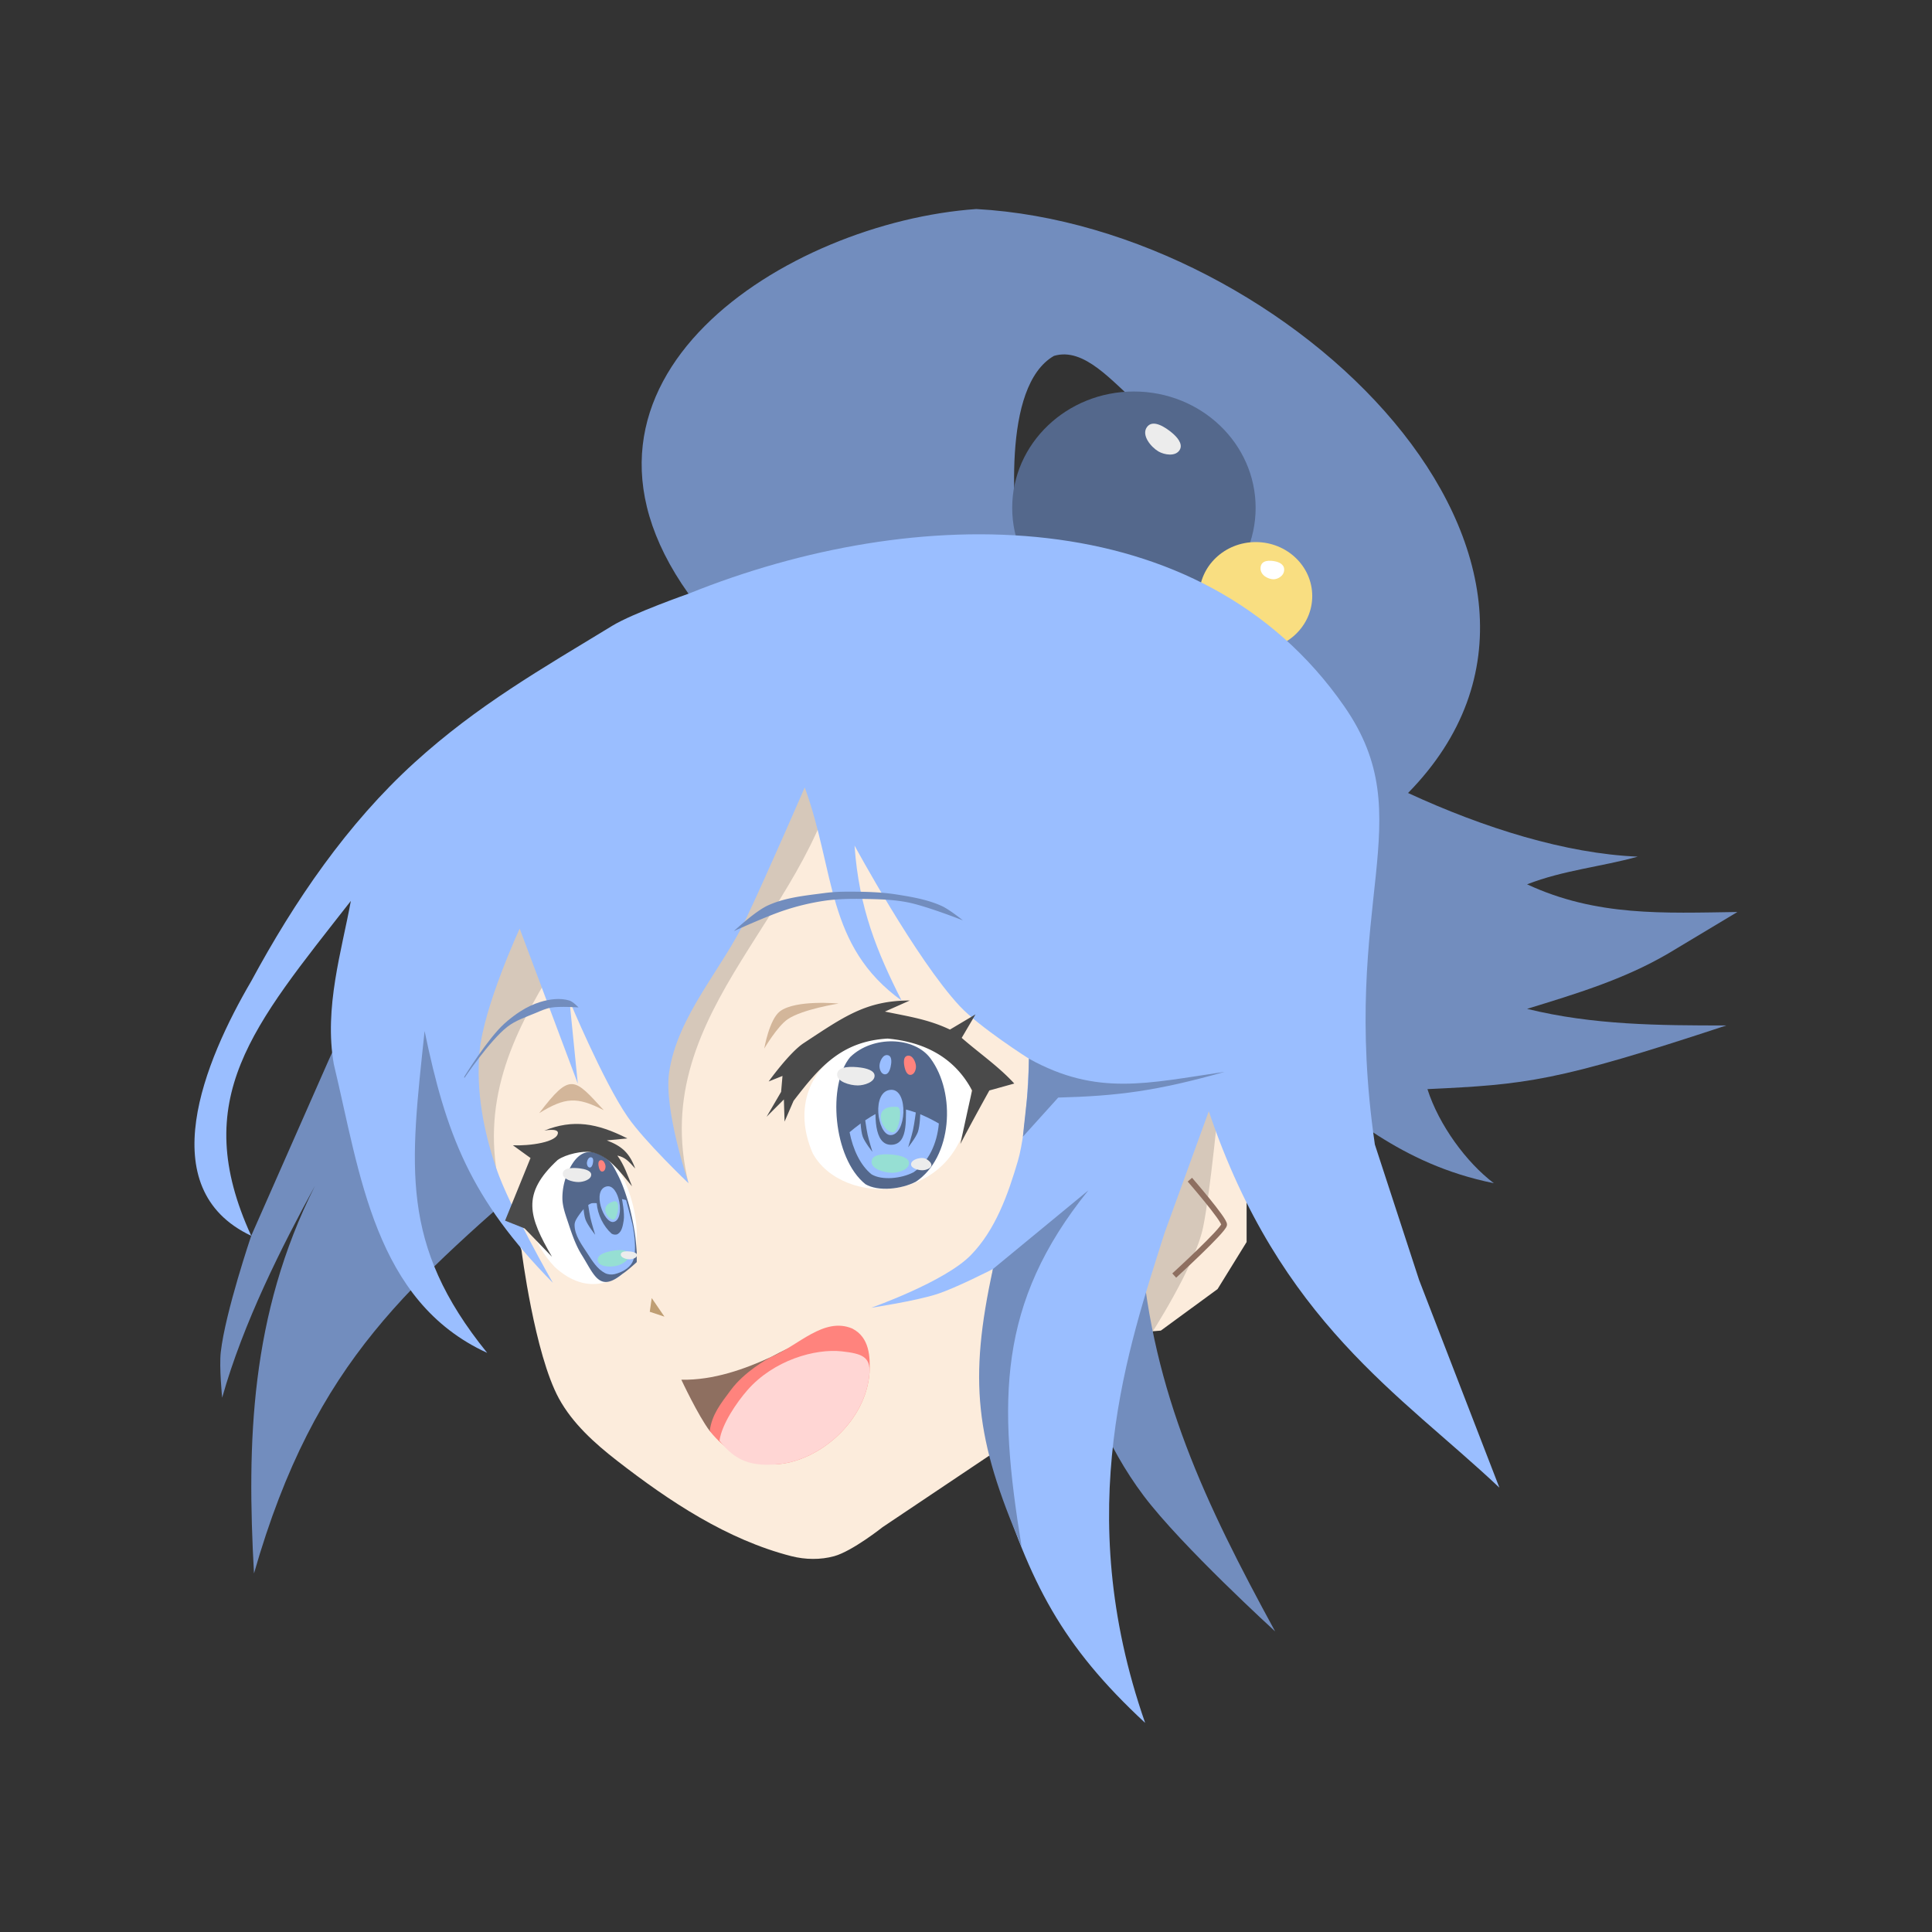 <svg xmlns="http://www.w3.org/2000/svg" id="svg2" width="192" height="192" version="1.1"><rect width="100%" height="100%" fill="#333333" stroke="none"/><g id="layer1" transform="translate(0 -860.362)"><g id="g1130" transform="matrix(1.142 0 0 1.142 -7.773 908.07)"><path id="path17467" d="M66.72 9.891c-13.25-18.62 8.653-32.328 25.048-33.476 27.332 1.502 57.049 30.962 37.57 50.817 6.59 3.044 13.709 5.276 19.99 5.539-3.19.887-6.455 1.173-9.633 2.408 6.043 2.815 11.895 2.5 18.303 2.409l-6.02 3.612c-3.866 2.263-8.041 3.512-12.283 4.817 5.75 1.416 11.477 1.445 17.34 1.445-14.85 4.9-17.387 5.133-26.01 5.54.986 3.097 3.38 6.38 5.78 8.188-8.332-1.697-12.67-6.21-17.581-9.393l-14.21-19.748 2.89-13.728 5.78-3.613s2.328-6.667 1.445-9.874c-1.317-4.787-5.6-8.357-9.392-11.56-2.111-1.783-4.574-4.882-7.217-4.078-4.575 2.645-3.524 13.878-2.899 18.167l.964 11.921z" style="fill:#728dbe;fill-opacity:1;stroke:none;stroke-width:.265px;stroke-linecap:butt;stroke-linejoin:miter;stroke-opacity:1"/><path id="path17059" d="M59.014 33.614c-10.292 5.205-19.155 6.773-23.602 16.859l-6.744 15.293s-2.256 6.652-2.649 10.115c-.15 1.317.12 3.974.12 3.974 1.842-6.551 5.214-13.186 8.069-18.424-5.637 11.234-5.928 22.298-5.299 33.717 5.382-18.799 13.672-25.134 26.252-36.246l13.727-9.031z" style="fill:#728dbe;stroke:none;stroke-width:.265px;stroke-linecap:butt;stroke-linejoin:miter;stroke-opacity:1"/><ellipse id="path17778" cx="105.482" cy="2.417" rx="10.592" ry="10.124" style="fill:#54688c;fill-opacity:1;stroke:none;stroke-width:.321;stroke-linecap:square;stroke-opacity:1;paint-order:stroke fill markers"/><ellipse id="path17778-4" cx="116.084" cy="10.094" rx="4.916" ry="4.698" style="fill:#f9de81;fill-opacity:1;stroke:none;stroke-width:.149;stroke-linecap:square;stroke-opacity:1;paint-order:stroke fill markers"/><path id="path888" d="M52.19 67.031s1.131 8.996 3.251 12.885c1.183 2.17 3.107 3.903 5.058 5.419 4.554 3.537 9.586 6.88 15.173 8.309 1.205.308 2.533.332 3.733 0 1.578-.438 4.214-2.53 4.214-2.53l10.236-6.863 11.199-8.911 1.204-1.204 1.565-.12 4.938-3.613 2.528-4.094v-3.613l9.032-17.22-.964-9.031-7.225-12.765-11.8-8.068L80.728 9.35l-18.424 4.456-11.801 7.345-4.215 16.257 1.566 14.089 1.806 8.55z" style="fill:#fcecdc;stroke:none;stroke-width:.265px;stroke-linecap:butt;stroke-linejoin:miter;stroke-opacity:1"/><path id="path890" d="M66.098 78.29c2.816.055 5.535-.935 7.827-1.987 14.533-7.878 1.902 13.47-5.358 6.443-1.022-1.356-2.469-4.456-2.469-4.456z" style="fill:#8e6f60;stroke:none;stroke-width:.265px;stroke-linecap:butt;stroke-linejoin:miter;stroke-opacity:1"/><path id="path890-7" d="M73.925 76.303c2.348-.97 4.569-3.509 7.045-2.468 1.514.774 1.569 2.454 1.505 3.853-.315 4.223-4.315 7.61-7.887 7.948-2.426.242-4.664-1.152-6.021-2.89.198-1.442.947-2.364 1.857-3.585 1.156-1.55 3.097-2.65 3.501-2.858z" style="fill:#ff837d;stroke:none;stroke-width:.265px;stroke-linecap:butt;stroke-linejoin:miter;stroke-opacity:1"/><path id="path890-7-9" d="M80.067 75.822c1.741.194 2.472.467 2.408 1.866-.315 4.223-4.315 7.61-7.887 7.948-2.426.242-3.812-.3-5.17-2.039.198-1.441 1.493-3.327 2.423-4.392 2.296-2.63 5.92-3.64 8.226-3.383z" style="fill:#ffd6d4;stroke:none;stroke-width:.265px;stroke-linecap:butt;stroke-linejoin:miter;stroke-opacity:1"/><path id="path925" d="M80.97 49.27c2.516-1.024 5.74-1.598 7.767 0 1.533 1.207 3.183 2.89 2.348 5.78-1.349 8.1-10.983 8.192-13.547 3.552-1.721-3.946-.322-7.666 3.432-9.333z" style="fill:#fff;stroke:none;stroke-width:.265px;stroke-linecap:butt;stroke-linejoin:miter;stroke-opacity:1"/><path id="path960" d="M55.08 68.476c1.315 1.206 2.822 1.801 4.455 1.325 4.524-.908 2.39-8.857.422-10.597-1.179-1.043-3.055-1.497-4.456-.903-1.034.438-2.033 1.22-2.528 2.227-1.027 2.735.271 6.04 2.107 7.948z" style="fill:#fff;stroke:none;stroke-width:.265px;stroke-linecap:butt;stroke-linejoin:miter;stroke-opacity:1"/><path id="path995" d="M73.313 49.472s1.142-1.942 2.044-2.555c1.277-.868 4.428-1.362 4.428-1.362s-3.744-.362-5.11.681c-.93.71-1.362 3.236-1.362 3.236z" style="fill:#d3b69a;stroke:none;stroke-width:.265px;stroke-linecap:butt;stroke-linejoin:miter;stroke-opacity:1"/><path id="path1063" d="M53.73 55.091c2.253-1.378 3.266-1.461 5.619-.255-2.584-2.81-2.887-3.332-5.62.255z" style="fill:#d3b69a;stroke:none;stroke-width:.265px;stroke-linecap:butt;stroke-linejoin:miter;stroke-opacity:1"/><path id="path1098" d="m63.521 71.185-.17 1.192 1.277.425z" style="fill:#bf9e73;stroke:none;stroke-width:.265px;stroke-linecap:butt;stroke-linejoin:miter;stroke-opacity:1"/><path id="path4050" d="M112.887 54.008s-.756 7.981-1.384 11.012c-.715 3.452-4.638 9.467-4.638 9.467l-5.352-12.67Z" style="fill:#d6c8ba;fill-opacity:1;stroke:none;stroke-width:.267px;stroke-linecap:butt;stroke-linejoin:miter;stroke-opacity:1"/><path id="path4050-0" d="M80.106 23.117C78.223 37.555 62.999 45.873 66.72 61.19c0 0-5.216-12.23-3.648-18.223 2.205-8.435 17.033-19.85 17.033-19.85z" style="fill:#d6c8ba;fill-opacity:1;stroke:none;stroke-width:.267px;stroke-linecap:butt;stroke-linejoin:miter;stroke-opacity:1"/><path id="path4050-0-2" d="M63.755 23.793C61.872 38.231 46.648 46.55 50.37 61.867c0 0-5.216-12.23-3.648-18.224 2.206-8.435 17.033-19.85 17.033-19.85z" style="fill:#d6c8ba;fill-opacity:1;stroke:none;stroke-width:.267px;stroke-linecap:butt;stroke-linejoin:miter;stroke-opacity:1"/><path id="path1133" d="M108.99 69.226s4.292-3.927 4.343-4.428c.045-.432-2.98-3.916-2.98-3.916" style="fill:none;stroke:#8e6f60;stroke-width:.5;stroke-linecap:butt;stroke-linejoin:miter;stroke-miterlimit:4;stroke-dasharray:none;stroke-opacity:1"/><path id="path3419" d="m98.623 67.796 7.466-.963c1.054 12.685 5.59 22.185 11.68 33.356 0 0-8.143-7.425-11.439-11.801-6.578-8.734-7.707-20.592-7.707-20.592Z" style="fill:#728dbe;fill-opacity:1;stroke:none;stroke-width:.265px;stroke-linecap:butt;stroke-linejoin:miter;stroke-opacity:1"/><path id="path1596" d="M66.72 9.891s-4.847 1.7-6.629 2.787c-6.19 3.772-11.721 6.914-17.213 11.905-5.858 5.323-10.449 12.06-14.21 19.026-4.049 6.917-8.72 18.044 0 22.157-5.466-11.936.14-18.228 8.67-29.142-.79 4.317-2.343 9.295-1.485 14.198 2.293 9.54 3.538 20.637 13.35 25.132-7.66-9.456-6.693-16.23-5.447-28.004C45.62 56.892 47.7 62.522 54.92 69.86c0 0-3.78-6.591-4.937-9.995-1.097-3.224-1.762-6.724-1.445-10.115.37-3.968 3.492-10.717 3.492-10.717l5.057 13.487-.722-7.225s2.92 7.01 5.057 10.115c1.482 2.153 5.299 5.78 5.299 5.78s-2.158-6.408-1.686-9.634c.727-4.973 4.594-8.943 6.743-13.487 1.768-3.735 5.058-11.319 5.058-11.319 2.682 7.329 1.835 13.777 8.43 18.545-2.132-4.215-3.716-8.04-4.095-13.487 0 0 5.356 9.897 9.152 13.968 1.72 1.844 6.02 4.576 6.02 4.576s-.12 6.045-.962 8.911c-.86 2.928-1.96 6.007-4.095 8.189-2.285 2.336-8.67 4.576-8.67 4.576s3.87-.587 5.725-1.187c1.693-.548 4.872-2.185 4.872-2.185s-.993 5.762-.963 8.67c.03 3.077.372 6.19 1.204 9.152 2.989 9.537 5.742 14.936 13.005 21.675-6.482-18.565-1.405-32.813 1.686-42.628l3.853-10.597c6.183 18.325 16.743 24.68 25.288 32.754l-6.984-18.063-3.853-11.8c-3.092-21.374 4.19-28.26-2.663-38.129C111.295 1.7 86.471 1.93 66.721 9.891Z" style="fill:#9abeff;stroke:none;stroke-width:.265px;stroke-linecap:butt;stroke-linejoin:miter;stroke-opacity:1"/><path id="path4174" d="M73.697 52.336s1.775-2.476 3.01-3.312c3.54-2.326 5.465-3.733 9.272-3.733l-2.167.963c2.135.437 3.796.683 5.66 1.566l2.227-1.325-1.204 2.047c1.523 1.331 3.207 2.48 4.576 3.974l-2.168.602s-1.564 2.815-2.524 4.661a636.8 636.8 0 0 1 1.02-4.66c-1.574-2.976-4.29-4.231-7.346-4.516-4.087.233-5.996 2.572-8.189 5.418l-.783 1.807-.06-1.927-1.505 1.505 1.264-2.167.12-1.385z" style="fill:#4a4a4a;stroke:none;stroke-width:.265px;stroke-linecap:butt;stroke-linejoin:miter;stroke-opacity:1"/><path id="path5342" d="M80.8 50.206c1.948-1.885 5.564-1.792 6.982.128 2.246 3.04 1.88 8.63-1.277 10.728-1.269.654-3.276.869-4.386.213-2.838-2.278-3.314-8.715-1.32-11.07z" style="fill:#54688c;stroke:none;stroke-width:.265px;stroke-linecap:butt;stroke-linejoin:miter;stroke-opacity:1"/><path id="path5342-4" d="M319.248 206.29c-4.534.103-10.606 4.519-14.576 7.868 1.107 5.631 3.525 10.87 7.23 13.844 3.472 2.05 9.752 1.38 13.721-.666 5.031-3.344 7.795-9.523 8.37-16.04-5.067-2.906-10.377-5.107-14.745-5.007z" style="fill:#9abeff;stroke:none;stroke-width:.828px;stroke-linecap:butt;stroke-linejoin:miter;stroke-opacity:1" transform="scale(.265)"/><path id="path6982" d="M81.674 55.513s.025 1.112.21 1.626c.18.492.844 1.324.844 1.324s-.31-.996-.422-1.505c-.123-.566-.27-1.716-.27-1.716z" style="fill:#54688c;fill-opacity:1;stroke:none;stroke-width:.265px;stroke-linecap:butt;stroke-linejoin:miter;stroke-opacity:1"/><path id="path6982-3" d="M86.89 55.114s-.025 1.112-.211 1.626c-.179.492-.843 1.324-.843 1.324s.31-.996.421-1.505c.124-.566.271-1.716.271-1.716z" style="fill:#54688c;fill-opacity:1;stroke:none;stroke-width:.265px;stroke-linecap:butt;stroke-linejoin:miter;stroke-opacity:1"/><path id="path7275" d="M83.09 53.541c-.178 1.591-.282 4.355 1.294 4.305 1.576-.05 1.187-2.544 1.28-3.974z" style="fill:#54688c;fill-opacity:1;stroke:none;stroke-width:.265px;stroke-linecap:butt;stroke-linejoin:miter;stroke-opacity:1"/><path id="path7889" d="M84.36 53.061c-1.746.051-1.22 3.908-.073 3.94 1.398.04 1.6-3.985.073-3.94z" style="fill:#9abeff;fill-opacity:1;stroke:none;stroke-width:.278px;stroke-linecap:butt;stroke-linejoin:miter;stroke-opacity:1"/><path id="path8864" d="M79.658 51.663c.088-.691 1.328-.632 2.019-.541.472.062 1.238.238 1.238.715 0 .562-.899.841-1.461.844-.688.002-1.883-.336-1.796-1.018z" style="fill:#ececec;stroke:none;stroke-width:.352px;stroke-linecap:butt;stroke-linejoin:miter;stroke-opacity:1"/><path id="path8864-5" d="M116.503 7.616c.056-.691.838-.632 1.273-.541.299.062.782.238.782.715 0 .562-.567.841-.922.844-.434.002-1.188-.336-1.133-1.018z" style="fill:#fff;stroke:none;stroke-width:.279px;stroke-linecap:butt;stroke-linejoin:miter;stroke-opacity:1"/><path id="path8864-8" d="M85.798 50.093c-.434.068-.346.704-.26 1.056.058.241.2.63.501.614.356-.019.496-.49.475-.78-.026-.354-.288-.957-.716-.89z" style="fill:#ff837d;stroke:none;stroke-width:.201px;stroke-linecap:butt;stroke-linejoin:miter;stroke-opacity:1"/><path id="path8864-8-7" d="M84.046 50.045c.426.068.34.703.256 1.056-.057.24-.197.629-.493.613-.35-.018-.488-.49-.467-.78.026-.353.283-.957.704-.89z" style="fill:#9abeff;stroke:none;stroke-width:.199px;stroke-linecap:butt;stroke-linejoin:miter;stroke-opacity:1"/><path id="path8864-8-7-2" d="M106.613-4.607c.516-.724 1.61.017 2.183.494.392.326.98.94.68 1.472-.354.628-1.35.45-1.865.147-.63-.371-1.507-1.399-.998-2.113z" style="fill:#ececec;stroke:none;stroke-width:.411px;stroke-linecap:butt;stroke-linejoin:miter;stroke-opacity:1"/><path id="path8864-0" d="M82.656 59.266c.089-.691 1.328-.632 2.02-.541.472.062 1.238.238 1.238.715 0 .562-.9.841-1.462.844-.688.002-1.883-.336-1.796-1.018z" style="fill:#96dfd3;stroke:none;stroke-width:.352px;stroke-linecap:butt;stroke-linejoin:miter;stroke-opacity:1"/><path id="path8864-0-8" d="M84.892 54.55c.524.05.128 2.247-.388 2.222-.962-.048-1.948-2.438.388-2.221z" style="fill:#96dfd3;stroke:none;stroke-width:.352px;stroke-linecap:butt;stroke-linejoin:miter;stroke-opacity:1"/><path id="path9220" d="M62.218 68.055s-.785.729-1.235 1.022c-2.012 1.637-2.434.15-3.534-1.618-.544-.86-.873-1.844-1.192-2.81-.228-.693-.5-1.399-.51-2.129a5.456 5.456 0 0 1 .468-2.256c.254-.577.588-1.174 1.107-1.533a1.46 1.46 0 0 1 .936-.255c.55.051 1.074.36 1.49.724.347.302.552.742.767 1.15.355.675.624 1.398.851 2.128.306.986.516 2.003.681 3.023.092.563.17 1.703.17 1.703z" style="fill:#54688c;stroke:none;stroke-width:.265px;stroke-linecap:butt;stroke-linejoin:miter;stroke-opacity:1"/><path id="path9447" d="m54.846 67.596-2.384-2.47-1.703-.68 2.214-5.45-1.533-1.107c1.42.066 3.937-.264 3.917-1.107-.053-.398-1.192-.17-1.192-.17 2.527-1.007 4.593-.66 7.237.68l-1.788.171c1.324.504 1.977 1.103 2.47 2.448-.568-.628-.861-.977-1.554-1.128.595.806.9 1.752 1.28 2.68-1.073-1.304-2.081-2.708-3.558-2.978-.714-.13-2.182.165-2.917.681-3.186 2.953-2.526 4.929-.49 8.43z" style="fill:#4a4a4a;stroke:none;stroke-width:.265px;stroke-linecap:butt;stroke-linejoin:miter;stroke-opacity:1"/><path id="path10299" d="M56.807 64.825c.001.903.621 1.712 1.114 2.469.418.643.852 1.365 1.535 1.716.252.129.569.157.843.09.597-.147 1.245-.481 1.535-1.024.526-.982 0-3.341 0-3.341l-.541-2.077-.362-.09s.254 1.25.15 1.866c-.07.42-.147.95-.511 1.174-.154.095-.388.066-.542-.03-.725-.651-1.219-1.669-1.294-2.65 0 0-.356-.038-.512.03-.435.192-.751.605-1.024.994-.183.261-.391.554-.391.873z" style="fill:#9abeff;stroke:none;stroke-width:.265px;stroke-linecap:butt;stroke-linejoin:miter;stroke-opacity:1"/><path id="path7889-6" d="M59.58 61.473c-1.286.323-.235 3.246.62 3.085 1.044-.197.504-3.369-.62-3.085z" style="fill:#9abeff;fill-opacity:1;stroke:none;stroke-width:.217px;stroke-linecap:butt;stroke-linejoin:miter;stroke-opacity:1"/><path id="path8864-9" d="M55.784 60.317c.067-.524 1.008-.48 1.532-.41.358.047.939.18.939.542 0 .427-.682.638-1.108.64-.522.002-1.429-.254-1.363-.772z" style="fill:#ececec;stroke:none;stroke-width:.267px;stroke-linecap:butt;stroke-linejoin:miter;stroke-opacity:1"/><path id="path8864-0-0" d="M58.822 67.906c-.074-.588.96-.802 1.549-.873.402-.05 1.07-.066 1.172.327.119.463-.563.883-1.026 1.004-.566.148-1.622.123-1.695-.458z" style="fill:#96dfd3;stroke:none;stroke-width:.299px;stroke-linecap:butt;stroke-linejoin:miter;stroke-opacity:1"/><path id="path14734" d="M47.211 52.043v-.128s2.045-3.311 3.47-4.598c.905-.817 1.963-1.538 3.13-1.895.814-.25 1.739-.378 2.554-.127.314.097.787.596.787.596s-1.615-.117-2.405.02c-.467.082-.904.286-1.341.47-.846.353-1.748.647-2.47 1.213-1.521 1.194-3.725 4.449-3.725 4.449z" style="fill:#728dbe;stroke:none;stroke-width:.265px;stroke-linecap:butt;stroke-linejoin:miter;stroke-opacity:1"/><path id="path14934" d="M70.67 39.25s1.831-1.713 2.95-2.228c1.531-.705 3.268-.86 4.938-1.084.797-.107 1.605-.126 2.408-.12 1.277.008 2.562.043 3.824.24 1.34.21 2.706.44 3.943.994.686.307 1.867 1.264 1.867 1.264s-3.14-1.236-4.787-1.565c-1.253-.25-2.545-.28-3.823-.301-1.125-.02-2.257-.004-3.372.15a20.741 20.741 0 0 0-3.462.813c-1.539.492-4.485 1.837-4.485 1.837z" style="fill:#728dbe;stroke:none;stroke-width:.265px;stroke-linecap:butt;stroke-linejoin:miter;stroke-opacity:1"/><path id="path8864-8-8" d="M59.076 59.184c-.258.04-.206.418-.155.627.034.144.119.374.298.365.211-.011.295-.291.282-.463-.015-.21-.171-.569-.425-.529z" style="fill:#ff837d;stroke:none;stroke-width:.119px;stroke-linecap:butt;stroke-linejoin:miter;stroke-opacity:1"/><path id="path6982-9" d="M57.545 62.723s.025 1.112.211 1.626c.178.492.843 1.325.843 1.325s-.31-.997-.422-1.506c-.123-.565-.27-1.716-.27-1.716z" style="fill:#54688c;fill-opacity:1;stroke:none;stroke-width:.265px;stroke-linecap:butt;stroke-linejoin:miter;stroke-opacity:1"/><path id="path6212" d="m101.513 61.816-8.3 6.84c-2.11 9.678-1.537 14.78 2.495 24.156-2.069-12.644-2.114-21.184 5.805-30.996Z" style="fill:#728dbe;fill-opacity:1;stroke:none;stroke-width:.265px;stroke-linecap:butt;stroke-linejoin:miter;stroke-opacity:1"/><path id="path8864-1" d="M86.089 59.509c.048-.376.706-.554 1.081-.505.257.034.688.34.688.6 0 .305-.488.456-.794.458-.373.001-1.022-.183-.975-.553z" style="fill:#ececec;stroke:none;stroke-width:.191px;stroke-linecap:butt;stroke-linejoin:miter;stroke-opacity:1"/><path id="path8864-1-2" d="M60.83 67.372c.039-.299.575-.273.874-.234.204.027.535.103.535.31 0 .243-.388.363-.632.364-.297.002-.814-.145-.776-.44z" style="fill:#ececec;stroke:none;stroke-width:.152px;stroke-linecap:butt;stroke-linejoin:miter;stroke-opacity:1"/><path id="path8864-8-7-3" d="M58.253 58.934c.227.036.181.375.137.563-.031.128-.106.335-.263.327-.187-.01-.26-.261-.249-.416.014-.188.15-.51.375-.474z" style="fill:#9abeff;stroke:none;stroke-width:.106px;stroke-linecap:butt;stroke-linejoin:miter;stroke-opacity:1"/><path id="path7355" d="M95.823 57.139c.26-2.772.484-3.51.52-6.787 5.955 3.3 10.33 2.123 17.032 1.147-5.913 1.671-9.31 2.1-14.48 2.238z" style="fill:#728dbe;fill-opacity:1;stroke:none;stroke-width:.265px;stroke-linecap:butt;stroke-linejoin:miter;stroke-opacity:1"/><path id="path8864-0-8-8" d="M60.2 62.774c.731-.207.308 1.604.008 1.589-.559-.028-1.32-1.217-.008-1.589z" style="fill:#96dfd3;stroke:none;stroke-width:.204px;stroke-linecap:butt;stroke-linejoin:miter;stroke-opacity:1"/></g></g><style id="style853" type="text/css">.st0{fill:#fff}</style></svg>